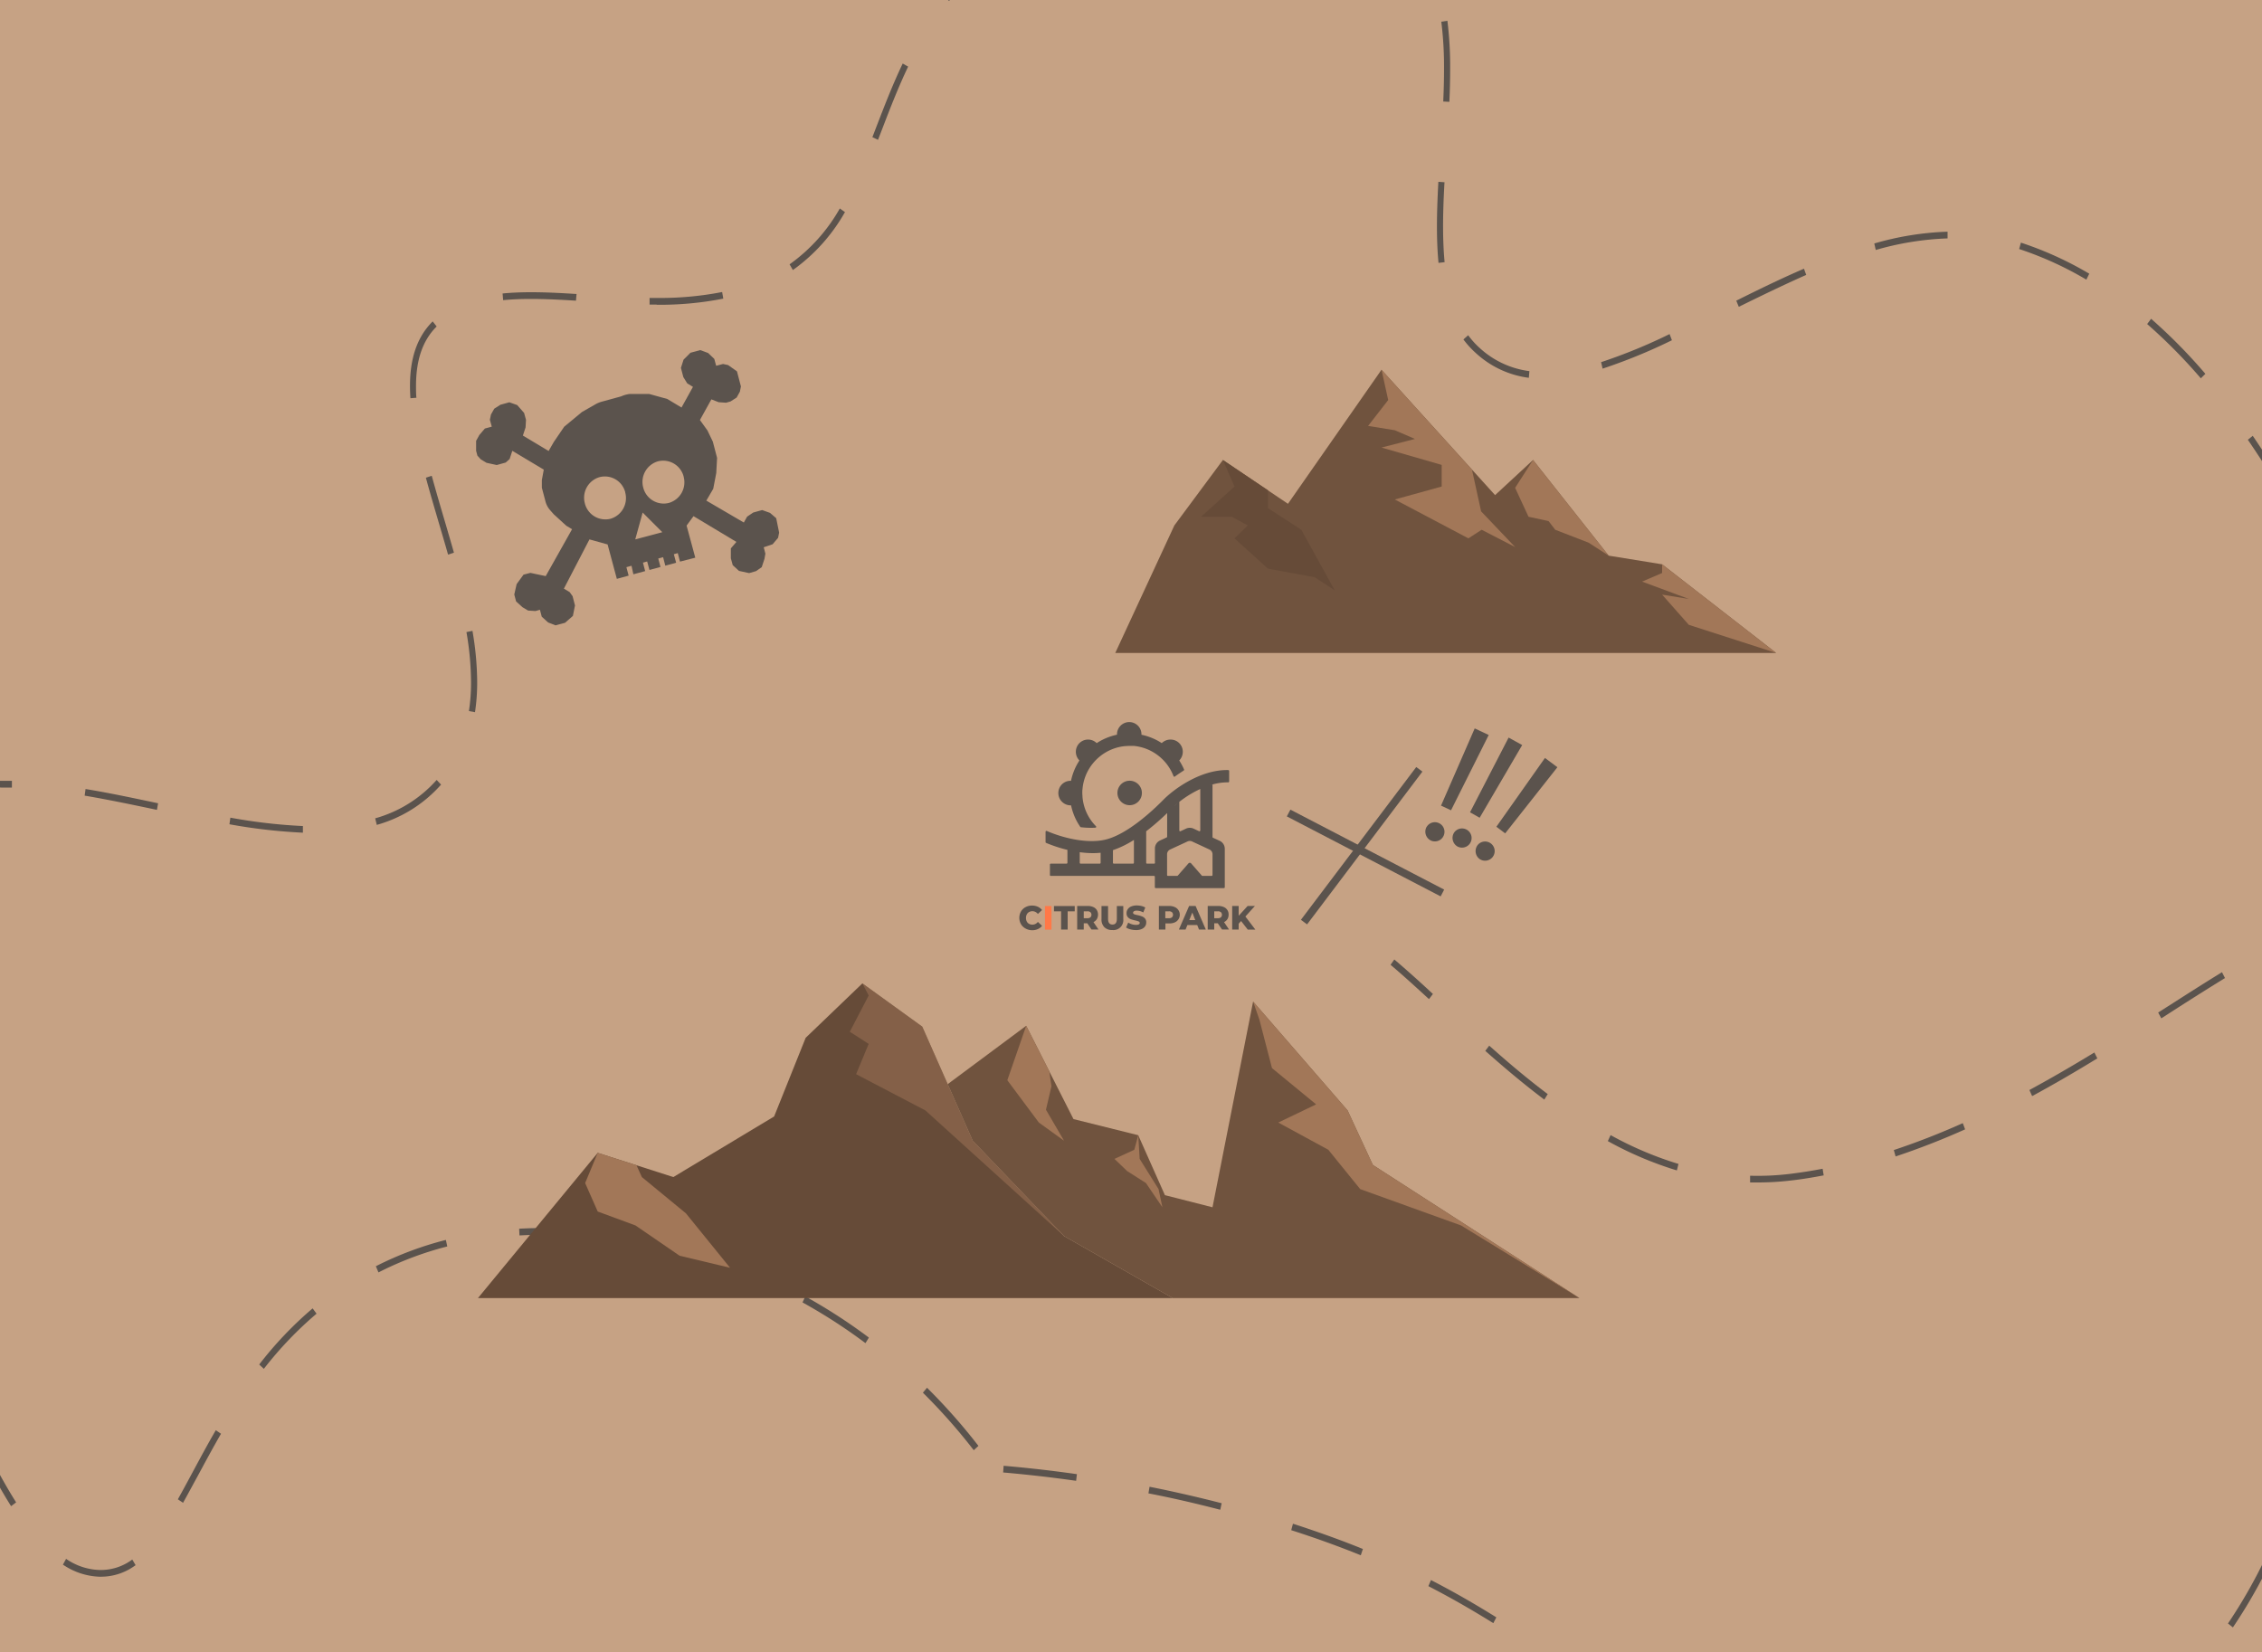 <svg id="Слой_1" data-name="Слой 1" xmlns="http://www.w3.org/2000/svg" viewBox="0 0 575 420"><defs><style>.cls-2,.cls-7{fill:#5b534d}.cls-3{fill:#70533e}.cls-4{fill:#a27758}.cls-5{fill:#664b38}.cls-7,.cls-8{isolation:isolate}.cls-8{fill:#404040;opacity:.8}</style></defs><path fill="#c6a284" d="M0 0h575v420H0z"/><path class="cls-2" d="M182.68 102.25l1.88.13 1.14-.32 1.56-1 .82-1.49.26-1.33-1-3.83-2.25-1.6-1.29-.28-1.75.46-.48-1.75-1.57-1.5-2-.74-2.49.68-1.75 1.75-.67 2.09.61 2.34 1 1.61 1.45.88-2.91 5.25-3.62-2.17-4.62-1.28h-4.87a7.54 7.54 0 00-2.24.62l-4.89 1.34a6.8 6.8 0 00-1.56.63l-3.5 2-4.52 3.74-2.65 3.89-1.31 2.28-6.54-3.92.68-2.07.11-1.93-.48-1.75-1.75-2-2-.71-2.28.63-1.56 1-.84 1.49-.27 1.33.48 1.75-1.75.47-1.41 1.65-.82 1.48v2.53l.33 1.24.86.94 1.46.88 1.29.28 1.3.28 2.28-.63 1-.89.68-2.09 8 4.78-.49 2.66V124l.9 3.4a5.52 5.52 0 001.24 2.34l.88 1 1.61 1.47 1.59 1.45 1.46.88-6.7 11.92-2.59-.54-1.3-.28-1.75.45-1.75 2.4-.6 2.65.46 1.75 1.61 1.47 1.44.86 1.87.12 1.14-.32.46 1.75 1.61 1.47 1.89.74 2.42-.65 2-1.75.53-2.66-.61-2.36-.76-1.05-1.45-.86 6.5-12.52 4.61 1.28 2.35 8.75 3-.82-.57-2.15 1.3-.36.47 2.17 3-.81-.56-2.15 1.07-.3.58 2.16 2.8-.76-.56-2.15 1.23-.33.56 2.15 2.75-.75-.58-2.16 1-.28.56 2.16 3.89-1-2.21-8.16 1.76-2.4 10.9 6.55-1.41 1.64v2.52l.48 1.75 1.59 1.46 2.59.56 1.76-.51 1.43-1 .69-2.09.24-1.33-.42-1.64 2.25-.76 1.4-1.64.26-1.33-.74-3.66-1.57-1.35-2-.72-2.27.63-1.56 1.05-.83 1.49-9.53-5.57 1.75-3 .77-4 .21-3.86-1.08-4.13-1.37-2.85-1.91-2.65 2.91-5.25zm-27.47 29.63a5.38 5.38 0 01-6.53-3.86V128a5.44 5.44 0 013.73-6.7 5.35 5.35 0 016.52 3.82v.08a5.47 5.47 0 01-3.72 6.68zm6.27 5.25l1.88-6.83 5 5zm8.57-9.28a5.36 5.36 0 01-6.53-3.86 5.45 5.45 0 013.74-6.71 5.37 5.37 0 016.52 3.86v.05a5.45 5.45 0 01-3.8 6.68zM366.21 227.88l-39.1-20.33.91-1.72 39.09 20.33-.9 1.72z"/><path class="cls-2" d="M332.26 235l-1.57-1.16L360.01 195l1.57 1.16L332.26 235z"/><path class="cls-3" d="M416.41 166H283.5l15.02-32.42 12.34-16.64 16.54 11.14L351.18 94l28.87 31.87 9.65-8.93 19.22 24.32 13.59 2.2L451.5 166h-35.09z"/><path class="cls-4" d="M373.26 136.86l-18.7-9.88 11.91-3.29v-5.5l-15.29-4.41 8.5-2.19-5.12-2.21-6.79-1.1 5.11-6.58-1.7-7.7 22.99 25.39L376.5 130l8.64 9.07-8.5-4.39-3.38 2.18z"/><path class="cls-5" d="M310.86 116.94l2.95 6.75-8.49 7.68h7.8l4.08 2.21-3.39 3.28 8.5 7.71 11.88 2.18 5.09 3.31-8.48-15.38-8.49-5.5v-4.53l-11.45-7.71z"/><path class="cls-4" d="M389.7 116.94l-4.56 7.08 3.41 7.35 5.09 1.1 1.7 2.21 8.5 3.29 5.08 3.29-19.22-24.32zM451.5 166l-22.2-7.15-6.79-7.68 6.79 1.1-11.88-4.41 5.09-2.19v-2.21L451.5 166z"/><path class="cls-2" d="M260.69 236.05a3 3 0 01-1.16-1.11 3.28 3.28 0 010-3.21 2.88 2.88 0 011.16-1.11 3.4 3.4 0 011.66-.4 3.59 3.59 0 011.46.29 3 3 0 011.08.84l-1.06 1a1.78 1.78 0 00-1.39-.7 1.74 1.74 0 00-.86.22 1.46 1.46 0 00-.58.6 2.1 2.1 0 000 1.79 1.46 1.46 0 00.58.6 1.77 1.77 0 002.25-.49l1.06 1a2.85 2.85 0 01-1.08.83 3.43 3.43 0 01-1.46.29 3.51 3.51 0 01-1.66-.44z"/><path d="M265.63 230.34h1.66v6h-1.66z" fill="#ff7847"/><path class="cls-2" d="M269.73 231.68h-1.81v-1.34h5.28v1.34h-1.8v4.64h-1.67zM276.4 234.73h-.91v1.59h-1.67v-6h2.7a3.27 3.27 0 011.38.27 2 2 0 01.91.77 2.31 2.31 0 010 2.31 2 2 0 01-.85.75l1.27 1.88h-1.78zm.79-2.82a1.1 1.1 0 00-.78-.23h-.92v1.75h.92a1.15 1.15 0 00.78-.23.93.93 0 000-1.29zM280.73 235.72a2.77 2.77 0 01-.73-2.06v-3.32h1.67v3.27c0 .95.37 1.43 1.12 1.43s1.11-.48 1.11-1.43v-3.27h1.64v3.32a2.52 2.52 0 01-2.77 2.78 2.76 2.76 0 01-2.04-.72zM287.35 236.26a3.2 3.2 0 01-1.1-.47l.55-1.25a3.4 3.4 0 00.92.43 3.67 3.67 0 001 .16c.64 0 1-.16 1-.49a.4.4 0 00-.27-.38 5.17 5.17 0 00-.88-.26 9.3 9.3 0 01-1.11-.31 1.87 1.87 0 01-.77-.54 1.45 1.45 0 01-.32-1 1.69 1.69 0 01.3-1 1.9 1.9 0 01.88-.7 3.58 3.58 0 011.43-.26 5.55 5.55 0 011.15.13 3.65 3.65 0 011 .39l-.51 1.26a3.41 3.41 0 00-1.64-.46 1.33 1.33 0 00-.72.15.46.46 0 00-.23.39.39.39 0 00.27.36 4.51 4.51 0 00.87.24 7 7 0 011.11.32 1.84 1.84 0 01.77.53 1.4 1.4 0 01.32 1 1.68 1.68 0 01-.29 1 2 2 0 01-.88.69 3.46 3.46 0 01-1.44.26 5.28 5.28 0 01-1.41-.19zM298.64 230.61a2.12 2.12 0 010 3.88 3.31 3.31 0 01-1.39.27h-1v1.56h-1.66v-6h2.69a3.31 3.31 0 011.36.29zm-.72 2.59a.93.93 0 000-1.29 1.09 1.09 0 00-.77-.23h-.93v1.75h.93a1.14 1.14 0 00.77-.23zM304.33 235.16h-2.49l-.47 1.16h-1.7l2.6-6h1.65l2.6 6h-1.73zm-.49-1.25l-.76-1.91-.76 1.91zM309.57 234.73h-.91v1.59H307v-6h2.69a3.35 3.35 0 011.39.27 2 2 0 011.23 1.95 2.1 2.1 0 01-.3 1.13 2 2 0 01-.86.75l1.27 1.88h-1.78zm.79-2.82a1.09 1.09 0 00-.77-.23h-.93v1.75h.93a1.14 1.14 0 00.77-.23.93.93 0 000-1.29zM315.49 234.15l-.62.68v1.49h-1.65v-6h1.65v2.49l2.28-2.49H319l-2.42 2.68 2.53 3.33h-1.93zM278.45 210.42a.22.22 0 00.15-.37 12 12 0 01-3.43-7.43c0-.33-.05-.68-.05-1s0-.69.05-1a11.93 11.93 0 012.64-6.54 12.34 12.34 0 011.77-1.77 11.93 11.93 0 016.54-2.64c.33 0 .67-.05 1-.05h1a12 12 0 016.53 2.65 12.34 12.34 0 011.77 1.77 12.14 12.14 0 011.89 3.28.23.23 0 00.34.1c.68-.51 1.44-1 2.25-1.53a.22.22 0 00.09-.27 15.71 15.71 0 00-1.23-2.29 3.14 3.14 0 00.73-3.25 3.09 3.09 0 00-3-2.06 3.13 3.13 0 00-2.17.9 15.07 15.07 0 00-5.16-2.13v-.13a3.1 3.1 0 00-3.12-3.09 3.12 3.12 0 00-3.1 3.13v.08a15.09 15.09 0 00-5.16 2.14 3.1 3.1 0 00-2.2-.9 3.09 3.09 0 00-2.93 2.08 3.14 3.14 0 00.74 3.23 15.06 15.06 0 00-2.14 5.17h-.12a3.07 3.07 0 00-2.94 2.13 3.13 3.13 0 003 4.11h.08a14.86 14.86 0 002.34 5.47.22.22 0 00.16.09 21.22 21.22 0 003.68.12z"/><path class="cls-2" d="M287.16 204.7a3.11 3.11 0 000-6.22 3.11 3.11 0 100 6.22z"/><path class="cls-2" d="M295.75 203.3c-2.58 2.63-9.2 8.89-14.88 10.18-4.37 1-10.36-.31-14.78-2.23a.22.22 0 00-.31.2v2.63a.21.21 0 00.13.2 35 35 0 005.43 1.78v3.27a.23.23 0 01-.23.23h-4a.22.22 0 00-.22.22v2.66a.22.22 0 00.22.23h26.23a.22.22 0 01.22.22v2.67a.22.22 0 00.22.22h17.33a.22.22 0 00.23-.22v-9.8a2.24 2.24 0 00-1.29-2l-1.7-.78a.23.23 0 01-.13-.2v-13.34l-.72.21a14.66 14.66 0 014.72-.76.22.22 0 00.23-.22V196a.24.24 0 00-.22-.23c-7.02-.17-13.83 4.84-16.48 7.53zm3.56.93a26.72 26.72 0 015.8-3.65v10.53a.22.22 0 01-.31.2l-1.42-.66a2.26 2.26 0 00-1.87 0l-1.41.66a.22.22 0 01-.32-.2v-7.27zm-1 .9l-.36.35-.3.31.3-.31zm.93-.83c-.3.25-.58.5-.84.74.24-.24.52-.49.82-.74zm-19.66 15.26h-4.89a.22.22 0 01-.22-.23v-2.68a24.93 24.93 0 003.31.24 19 19 0 002-.1v2.54a.22.22 0 01-.22.23zm-7.49-3.34zm8.67.44zm.37-.07a3.43 3.43 0 00.44-.09 3.43 3.43 0 01-.46.09zm1.14-.27zm5.75 3.24h-4.89a.22.22 0 01-.22-.23v-3.2a24.72 24.72 0 005.33-2.6v5.8a.22.22 0 01-.24.23zm2.64-7.67l-.13.09zm-.82.58zm3.52 7.09h-1.78a.22.22 0 01-.22-.23v-8a61.4 61.4 0 005.33-4.63v6a.23.23 0 01-.13.2l-1.69.78a2.22 2.22 0 00-1.29 2v3.57a.22.22 0 01-.24.31zm4-13.51h-.05zM308 222.67h-2.34a.21.21 0 01-.17-.08l-2.71-3.1a.45.45 0 00-.67 0l-2.71 3.1a.21.21 0 01-.17.08h-2.34a.22.22 0 01-.22-.23v-5.26a1.33 1.33 0 01.77-1.21l4.45-2.06a1.37 1.37 0 011.12 0l4.44 2.06a1.33 1.33 0 01.77 1.21v5.26a.22.22 0 01-.22.23zm-2-22.45c.46-.19.93-.36 1.4-.52-.52.16-.99.3-1.4.52zm-.84.36l.68-.3z"/><path class="cls-7" d="M362.7 210.14a2.44 2.44 0 111 3.53 2.51 2.51 0 01-1.11-3.37zm3.61-5.33l8.56-19.63 3.56 1.67-9.58 19.15zM369.68 211.6a2.44 2.44 0 11.79 3.59 2.52 2.52 0 01-.89-3.44zm4-5.09l9.81-19 3.45 1.9-10.81 18.48zM375.76 214.67a2.44 2.44 0 11.29 3.66 2.5 2.5 0 01-.41-3.52zm4.62-4.49l12.35-17.49 3.16 2.36-13.27 16.81z"/><path class="cls-8" d="M25.58 400.84h-.34a17.59 17.59 0 01-9.24-3.07l.8-1.47a15.82 15.82 0 008.51 2.83h.31a13.32 13.32 0 008-2.66l.85 1.43a14.72 14.72 0 01-8.89 2.94zM2.82 382.91c-3.58-5.68-6.89-12.12-9.65-17.66l1.37-.82c2.74 5.51 6 11.89 9.56 17.51zm43.71-.86l-1.32-.89c1.23-2.19 2.48-4.52 3.78-6.94 1.85-3.43 3.76-7 5.87-10.63l1.32.91c-2.1 3.64-4 7.17-5.84 10.59-1.34 2.43-2.57 4.76-3.81 6.96zm201-13.37a147.78 147.78 0 00-12.93-14.62l1.05-1.26a150 150 0 0113.07 14.78zM67.07 348l-1.18-1.11a94.43 94.43 0 0113.58-14.27l1 1.35A93.19 93.19 0 0067.07 348zm-82.7-.88a512.38 512.38 0 01-8.32-18.41l1.42-.72c2.47 5.8 5.18 11.8 8.28 18.34zM220 341.46a138 138 0 00-16-10.35l.7-1.53a139.39 139.39 0 0116.17 10.47zm-123.8-18l-.66-1.55a86 86 0 0117.8-6.69l.36 1.66a84.25 84.25 0 00-17.49 6.6zm90.7-.3c-2.5-.95-5.08-1.84-7.64-2.63-2.16-.65-5.77-1.75-10.28-2.83l.33-1.67c4.56 1.09 8.19 2.19 10.37 2.85 2.6.81 5.2 1.7 7.73 2.67zm-36.29-8.63a116.07 116.07 0 00-18.56-.45l-.08-1.71a119 119 0 0118.79.46zm-182-4.68c-2.43-6.71-4.53-13.24-6.24-19.4l1.49-.5c1.7 6.12 3.79 12.6 6.2 19.27zm-10.7-39.4a124.7 124.7 0 01-1.71-19.75v-.79h1.56v.77a122.14 122.14 0 001.69 19.45zm2.51-40.45l-1.49-.51a53.65 53.65 0 016.49-14.43 38.86 38.86 0 012.7-3.66l1.15 1.16a37.05 37.05 0 00-2.58 3.49A51.75 51.75 0 00-39.58 230zM77 211.69a140.61 140.61 0 01-18.68-2.14l.24-1.68A137.54 137.54 0 0077 210zm18.77-2l-.4-1.65a32.58 32.58 0 0015.63-9.76l1.12 1.19a34 34 0 01-16.38 10.25zm-55.88-3.8c-6-1.27-12.28-2.58-18.37-3.62l.23-1.68c6.12 1 12.38 2.35 18.44 3.62zm-55.15-3.55l-.43-1.64a53.82 53.82 0 0116.25-2.19h2.47v1.71H.6a52.3 52.3 0 00-15.89 2.15zm136-21.28l-1.54-.29a47.55 47.55 0 00.54-7.35 76.57 76.57 0 00-1.17-12.73l1.53-.31a78.27 78.27 0 011.2 13 50.17 50.17 0 01-.56 7.71zm478.64-16.41a371.65 371.65 0 00-8.22-18.33l1.38-.8c2.81 5.84 5.59 12 8.26 18.42zM113.9 141c-.79-2.78-1.61-5.56-2.42-8.3-1.14-3.9-2.23-7.58-3.22-11.26l1.49-.48c1 3.65 2.07 7.32 3.22 11.21.81 2.76 1.63 5.54 2.42 8.33zm468-12.35c-3.39-6-6.92-11.64-10.5-16.85l1.25-1c3.6 5.26 7.16 11 10.57 17zm-477.57-27.41c-.07-1.09-.11-2.14-.11-3.14 0-7.18 1.89-12.54 5.77-16.39L111 83c-3.53 3.5-5.25 8.45-5.25 15.12 0 1 0 2 .1 3zm455.12-5.06a136.1 136.1 0 00-13.64-13.8l1-1.34a137.31 137.31 0 0113.8 14zm-170.82-.13a24.49 24.49 0 01-13.36-6.19A23.77 23.77 0 01372 86.3l1.21-1.08a21.07 21.07 0 003 3.31 22.94 22.94 0 0012.56 5.82zm18.75-2.33l-.38-1.65a137.22 137.22 0 0017.41-7.14l.59 1.57a140.32 140.32 0 01-17.62 7.22zM442 78l-.64-1.56c5.11-2.55 11.15-5.52 17.21-8.13l.57 1.58c-6 2.65-12.02 5.6-17.14 8.11zm-275.09-.56h-1.79v-1.7h1.77a81.67 81.67 0 0016.68-1.5l.29 1.68a83.07 83.07 0 01-16.92 1.56zm-20.5-1c-3.69-.23-7.62-.44-11.42-.44h.01c-2.63 0-4.95.1-7.1.31l-.14-1.7c2.19-.21 4.56-.32 7.24-.32 3.91 0 7.83.22 11.56.45zm383.94-5.35a87.09 87.09 0 00-17.08-7.78l.44-1.63a88.63 88.63 0 0117.38 7.9zm-328.8-2.44l-.84-1.45A43.85 43.85 0 00213.48 53l1.31.92a45.56 45.56 0 01-13.24 14.73zm164.12-1.82c-.27-2.81-.4-5.84-.4-9.29 0-3.25.12-6.84.36-11.32l1.56.11c-.25 4.43-.36 8-.36 11.21 0 3.39.13 6.37.39 9.11zm111.15-3.28l-.38-1.65a75.31 75.31 0 0118.63-3v1.71a74.41 74.41 0 00-18.25 2.94zm-253.63-28l-1.43-.67.94-2.45c2.06-5.34 4.18-10.87 6.77-16.28l1.38.79c-2.56 5.35-4.67 10.84-6.71 16.16zm145.24-9.66l-1.56-.08c.14-3.05.2-5.74.2-8.22a92 92 0 00-.69-12.07l1.55-.24a95.66 95.66 0 01.7 12.31c0 2.48-.06 5.19-.2 8.27zM241.25.24L240.1-.91a64.66 64.66 0 0112.17-11.36c.79-.57 1.6-1.13 2.41-1.68l.82 1.45c-.8.54-1.6 1.1-2.38 1.66A63.36 63.36 0 00241.25.24zm118.37-13a24.51 24.51 0 00-3-3.23 51.55 51.55 0 00-12.07-7.89l.62-1.57a53.47 53.47 0 0112.43 8.13 27.08 27.08 0 013.24 3.44zm-87.51-8.72l-.57-1.59a110.94 110.94 0 0118-6l.34 1.66a110.07 110.07 0 00-17.77 5.9zm54.63-7.77a86.27 86.27 0 00-18.5-.86l-.07-1.71A88.29 88.29 0 01327-31zM484.65 452a174.56 174.56 0 01-18.65-2.21l.25-1.69a173.94 173.94 0 0018.5 2.2zm18.78-.2l-.13-1.7a93.22 93.22 0 0018.25-3.44l.41 1.65a94.6 94.6 0 01-18.53 3.49zm-55.83-6c-5.48-1.39-11.3-3-17.28-4.9l-.85-.27.43-1.64.85.26c6 1.86 11.74 3.51 17.2 4.89zm91.87-5.1l-.74-1.5a79.45 79.45 0 0015.15-11.57l1 1.29a80.87 80.87 0 01-15.41 11.82zM412 433.18c-5.35-2.88-10.4-6.09-16.34-10l.8-1.47c5.91 3.92 10.93 7.12 16.23 10zm155.6-19.45l-1.25-1a129.48 129.48 0 009.8-17.25l1.38.79a130.72 130.72 0 01-9.93 17.46zm-188-1.08c-5.68-3.54-11.08-6.62-16.51-9.41l.66-1.55c5.46 2.81 10.9 5.91 16.62 9.48zm-33.69-17.26c-5.58-2.26-11.53-4.41-17.68-6.38l.44-1.64c6.18 2 12.17 4.14 17.78 6.42zm-35.72-11.57c-6-1.56-12.18-3-18.26-4.17l.28-1.68c6.1 1.21 12.27 2.63 18.34 4.19zm275-6.36l-1.44-.63c2.1-5.76 4.45-12.2 6.88-19.07l1.46.62c-2.47 6.88-4.82 13.32-6.93 19.08zm-311.64-1c-6.14-.87-12.38-1.59-18.55-2.12l.12-1.7c6.2.53 12.47 1.25 18.63 2.13zm325.18-37.3l-1.46-.59c2.28-6.81 4.38-13.3 6.24-19.31l1.48.55c-1.89 6.05-3.99 12.56-6.29 19.38zm-151.96-38.55h-1.9v-1.71a67.7 67.7 0 0010.22-.48c2.7-.33 5.47-.77 8.22-1.29l.27 1.68c-2.79.53-5.59 1-8.32 1.3a70 70 0 01-8.49.5zm163.88-.35l-1.5-.48c1.93-7.14 3.53-13.79 4.77-19.77l1.52.38c-1.25 6.01-2.86 12.7-4.79 19.87zm-184.39-2.71a90.76 90.76 0 01-17.55-7.45l.7-1.53a89 89 0 0017.26 7.33zm55.6-3.54l-.45-1.64a186.6 186.6 0 0017.53-6.84l.59 1.58a189.68 189.68 0 01-17.67 6.89zm-89.3-14.46c-4.65-3.51-9.41-7.44-15-12.39l1-1.33c5.52 4.92 10.24 8.83 14.87 12.31zm124-.91l-.69-1.53c5.15-2.79 10.55-5.91 16.52-9.54l.75 1.5c-5.95 3.64-11.37 6.77-16.54 9.57zm101.92-18.58l-1.55-.15c.19-2.34.28-4.55.28-6.57 0-5.57-.71-10-2.11-13.14l1.4-.75c1.5 3.38 2.27 8.06 2.27 13.89.04 2.07-.06 4.33-.25 6.72zm-69.08-1.17l-.79-1.48 2.42-1.54c4.83-3.09 9.38-6 13.8-8.71l.76 1.49c-4.4 2.71-9 5.61-13.78 8.69zM363.25 254c-3-2.75-6.46-5.93-9.77-8.72l.95-1.36c3.33 2.82 6.84 6 9.82 8.77zm218.94-14.7l-.64-1.56c7.13-3.5 13-5.47 18-6l.16 1.7c-4.81.5-10.55 2.43-17.52 5.85z"/><path class="cls-5" d="M121.5 330l30.44-36.92 19.22 6.16 25.62-15.4 8.02-20L219.22 250l15.22 11 12.82 29 23.22 24.24L298.1 330H121.5z"/><path class="cls-3" d="M240.9 275.62l19.96-14.84 12.02 23.72 16.46 4.1 6.78 15.24 12.1 3.08 10.32-52.3 24.02 27.68 6.42 13.86L401.5 330H298.1l-27.62-15.76L247.26 290l-6.36-14.38z"/><path style="isolation:isolate" opacity=".5" fill="#a27758" d="M270.48 314.24l-35.24-31.94-17.62-9.22 3.2-7.7-4.8-3.08 4.8-9.22-1.6-3.08 15.22 11 12.82 29 23.22 24.24z"/><path class="cls-4" d="M151.94 293.08l-3.2 7.68 3.2 7.24 9.6 3.54 11.22 7.7 12.82 3.06-11.22-13.84-11.2-9.22-1.36-3-9.86-3.16zM260.86 260.78l-4.8 13.84 8.02 10.76 6.4 4.62-4.6-7.88 1.4-5.96-.56-3.84-5.86-11.54zM289.34 288.6l-1 3.7-5.04 2.32 3.2 3.08 4.8 3.06 4.18 6.16-.98-4.62-4.8-7.68-.36-6.02zM401.5 330l-30.1-18.46-25.64-9.24-8.1-10-12.72-6.92 9.62-4.62-11.22-9.22-3.2-12.32-1.6-4.6 24.02 27.68 6.42 13.86L401.5 330z"/></svg>